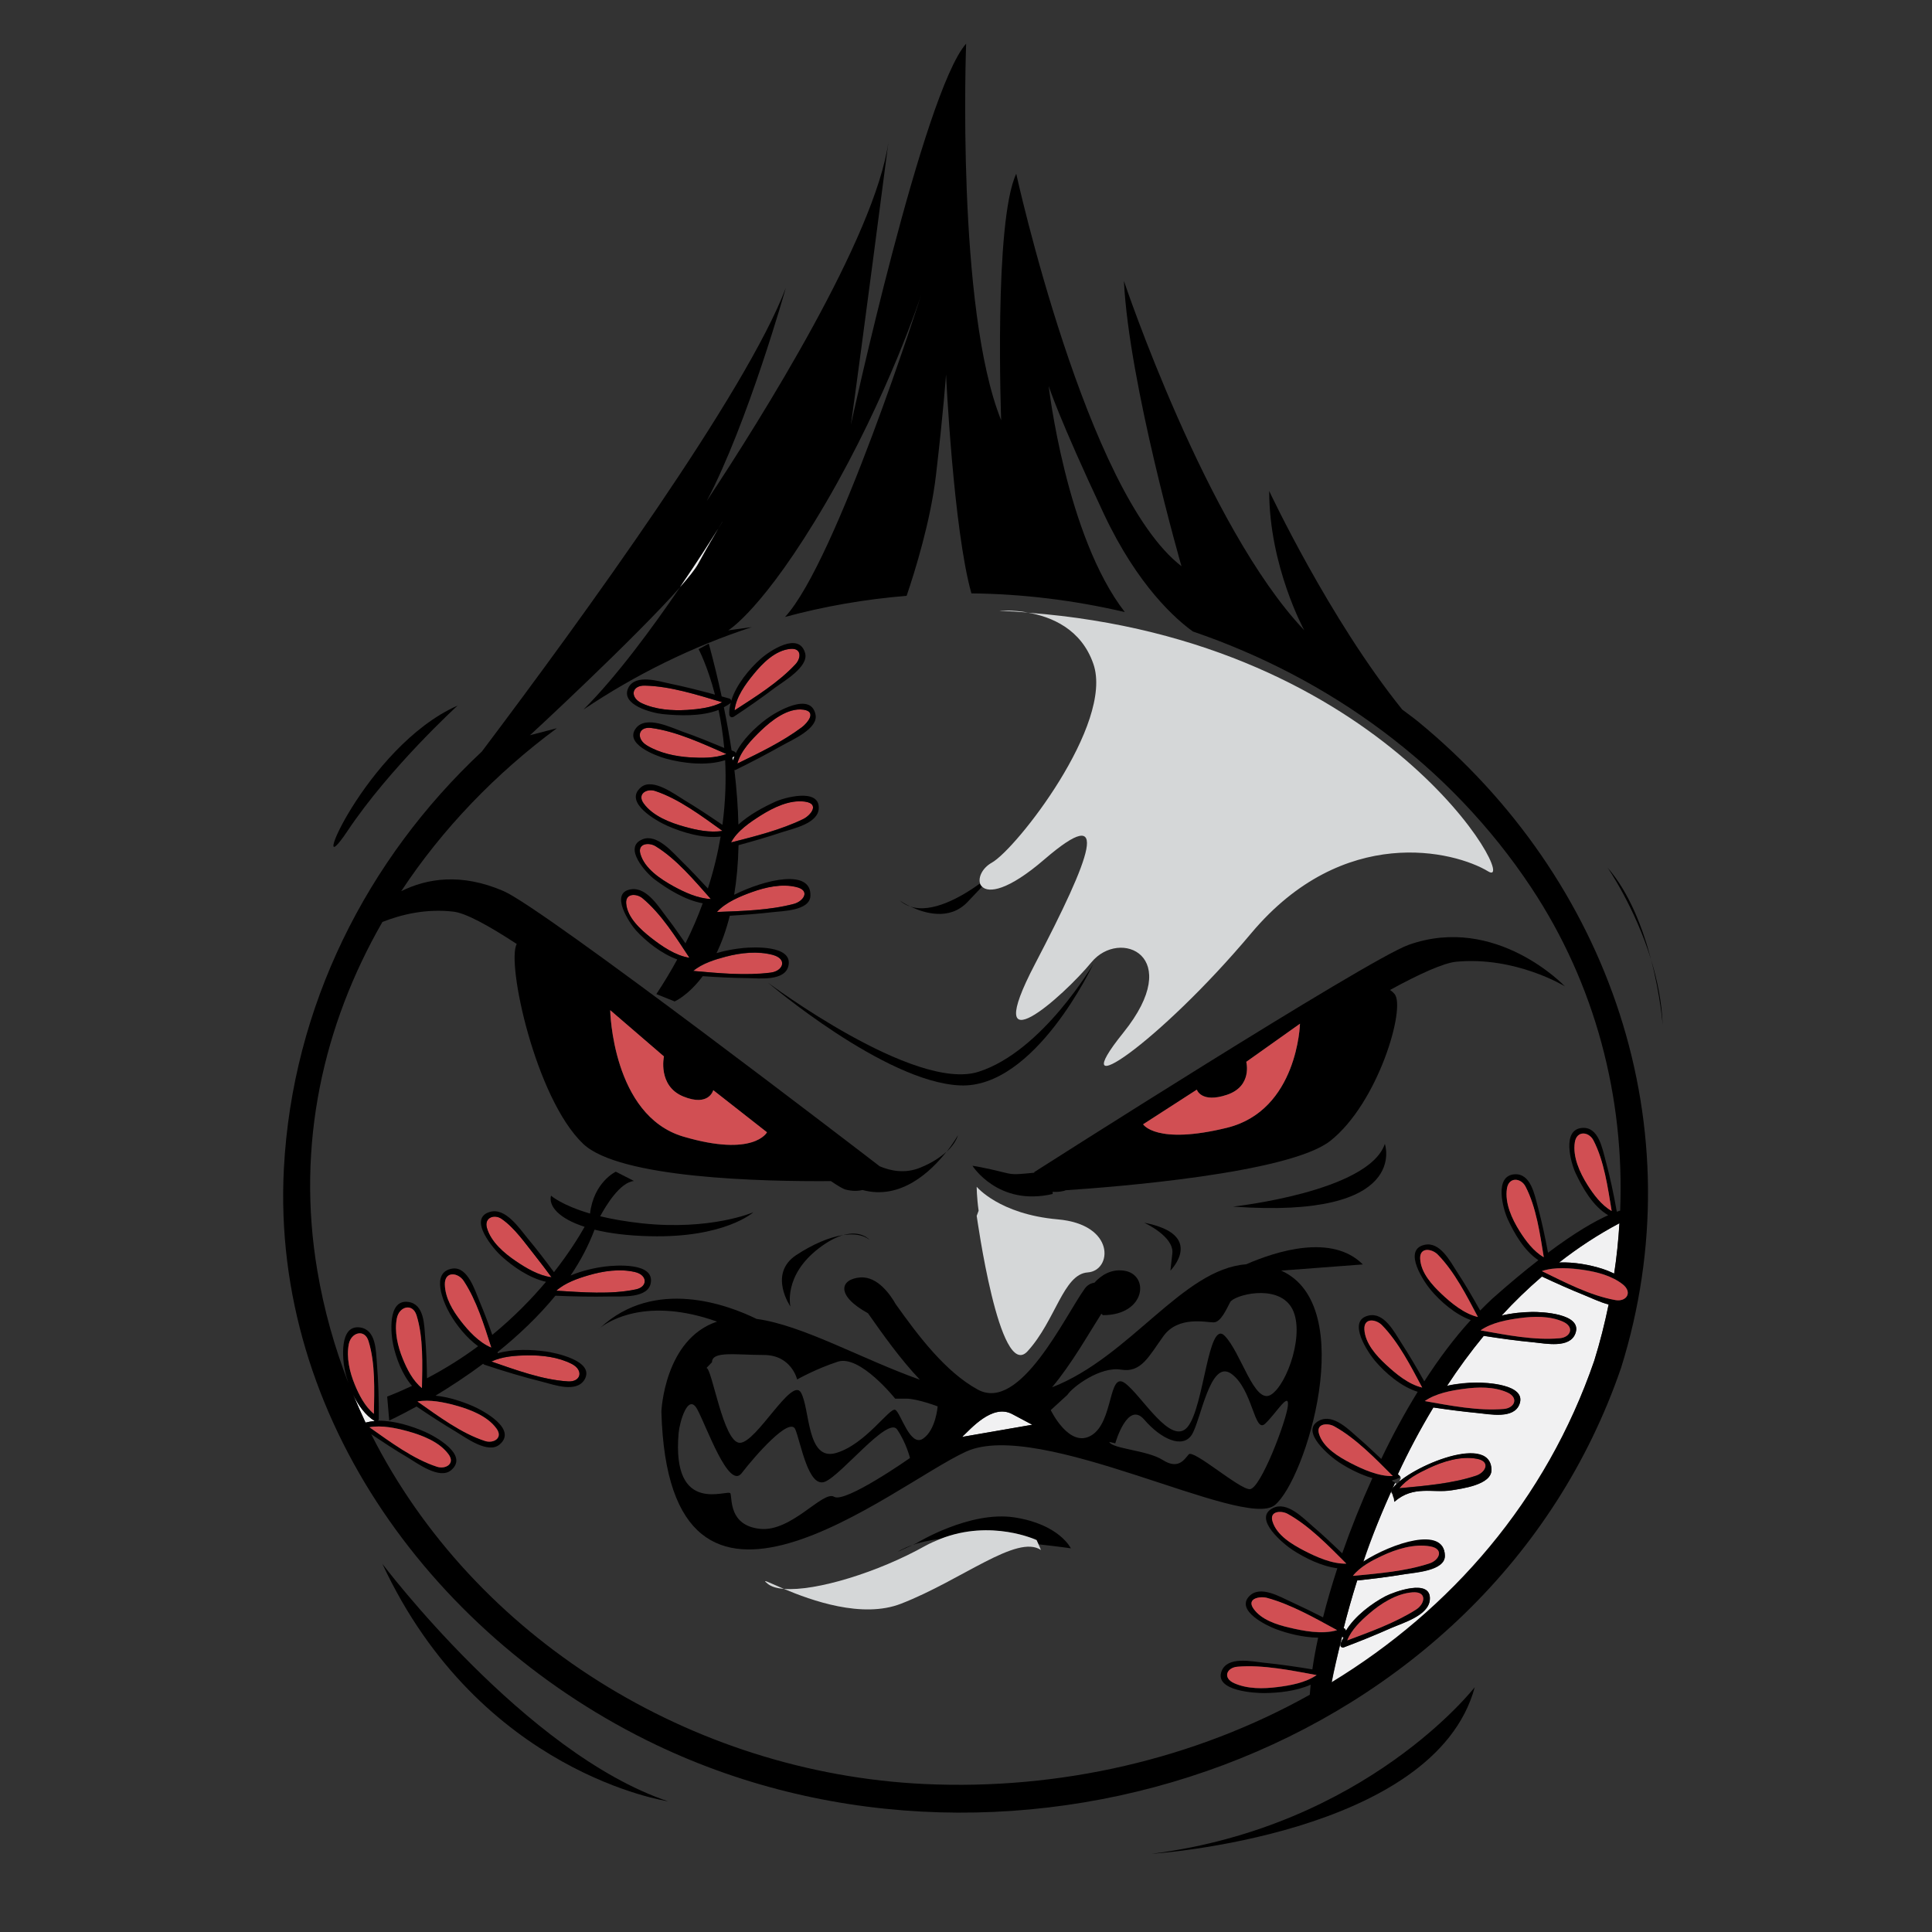<?xml version="1.0" encoding="utf-8"?>
<!-- Generator: Adobe Illustrator 18.1.0, SVG Export Plug-In . SVG Version: 6.00 Build 0)  -->
<svg version="1.1" id="Layer_1" xmlns="http://www.w3.org/2000/svg" xmlns:xlink="http://www.w3.org/1999/xlink" x="0px" y="0px"
	 viewBox="0 0 1500 1500" enable-background="new 0 0 1500 1500" xml:space="preserve">
<rect x="0" y="0" width="1500" height="1500" fill="#333333" stroke="none"/>
<g>
	<path fill="#F1F1F2" d="M1244.4,985.2c2,0.6,5.3,1.9,8.9,3.6c2-13,3.3-26,4.1-39.1c-16.8,8.9-32.4,19.2-46.8,30.5
		C1222.2,979.7,1234.8,982.1,1244.4,985.2z"/>
	<path fill="#F1F1F2" d="M1248.9,1012.8c-7-1.8-14.2-5.4-18.8-7.2c-11.1-4.5-22.1-9.4-33-14.5c-11.1,9.6-21.6,19.7-31.3,30.3
		c8.1-1.9,16.6-2.7,23.7-2.8c7-0.1,39.2,1.2,33.6,16.6c-4.3,11.9-23.2,7.8-32.6,6.9c-12.9-1.2-25.7-3-38.6-5
		c-10.3,12.5-19.8,25.5-28.5,38.8c7.8-1.8,15.9-2.5,22.7-2.5c7-0.1,39.2,1.2,33.6,16.6c-4.3,11.9-23.2,7.8-32.6,7
		c-11.4-1.1-22.9-2.6-34.3-4.3c-10.4,17.2-19.5,34.6-27.5,51.8c0.5,0.5,1.2,1,1.7,1.6c0.3,0.3,0.3,0.6,0.4,0.9
		c0,0.1,0.1,0.1,0.1,0.2c0,0.2,0,0.4,0,0.6c0,0.4-0.2,0.7-0.5,1c0,0,0,0,0,0c-0.2,0.2-0.4,2.2-0.8,2.3c-0.1,0-0.3,1.8-0.4,1.8
		c0,0-0.1,0-0.1,0c-0.9,0-1.8-1.6-2.7-1.5c-9.9,21.7-18,42-24.6,61.7c22.6-14.5,63-28.2,63.4-5.1c0.2,11.8-23.7,13-30.9,14.2
		c-12.4,2.1-24.8,3.5-37.2,4.9c-4.2,13.3-7.7,25.7-10.5,36.9c0.3,0.2,0.6,0.3,0.8,0.4c0.4,0.2,0.5,0.5,0.7,0.9c0,0,0,0,0.1,0.1
		c0.1,0.2,0.1,0.4,0.1,0.7c0,0,0,0,0,0.1c7-11.7,20.5-21.6,30.9-27c5.8-3,35.9-14.5,34.3,2.9c-1.1,12.2-21,17.9-30.2,21.9
		c-11.9,5.3-24,10.2-36.2,14.8c-0.1,0.1-0.2,0.1-0.3,0.1c-0.1,0-0.2,0.1-0.3,0.1c-0.3,0.1-0.5,0-0.7,0c-0.1,0-0.1,0-0.2,0
		c-0.5-0.1-0.8-0.3-1.1-0.7c-0.1-0.1-0.1-0.1-0.2-0.2c-0.1-0.2-0.1-0.4-0.1-0.7c-0.1-0.3-0.2-0.4-0.2-0.7c0.6-2.9,1.8-3.8,3.3-6.6
		c-0.1,0.1-0.3,2.1-0.4,2.1c0,0,0,0,0,0c-0.5,0-1-1.6-1.5-1.5c-3.8,15.5-6.5,27.3-8.2,36.5c92.6-56.3,166.6-141.6,203.9-250.3
		C1242.2,1042.4,1245.9,1027.4,1248.9,1012.8z M1127,1157.1c-14.7,2.4-29.5-4.1-44.4,8.9c0,0-0.1,0-0.1,0c-0.1,0-0.3-3.1-0.4-3
		c-0.4,0-0.6-1.7-0.9-1.8c0,0,0-0.8,0-0.8c-0.4-0.2-0.6-0.9-0.8-1.3c-0.1-0.1-0.1-0.5-0.2-0.6c0-0.2,0-0.4,0-0.6
		c0-0.3-0.1-0.6,0.1-0.9c8.5-15.6,77.1-45.8,77.6-15.7C1158.2,1153,1134.2,1155.9,1127,1157.1z"/>
	<path fill="#F1F1F2" d="M283.8,1104.5c2.3-0.6,4.7-1,7.2-1.2c0,0-0.1,0-0.1-0.1l0,0c-7.3-4.4-12.8-12.3-16.8-20.7
		C277.2,1090,280.4,1097.3,283.8,1104.5z"/>
	<path fill="#F1F1F2" d="M570.5,586.7c-0.2,0.2-0.2,0.4-0.4,0.6c-0.5,0.3-1,0.4-1.4,0.7c0.1,0.9,0.2,1.8,0.4,2.7
		C569.4,589.3,570,588,570.5,586.7z"/>
	<path d="M1101.2,560.4c-4-3.3-8.3-6.3-12.5-9.5c-56.8-70.5-103.3-169.7-103.3-169.7c0,58.5,27.2,108.1,27.2,108.1
		c-75.8-79.8-140-271.2-140-271.2c3.9,79.8,44.7,221.5,44.7,221.5C843.5,383,789,134.9,789,134.9c-17.5,37.2-11.7,191.4-11.7,191.4
		c-35-86.8-27.2-292.4-27.2-292.4c-33.1,37.2-89.5,296-89.5,296c7.8-54.9,29.2-219.8,29.2-219.8C679.5,184,591,325,548.7,389
		c31.9-60.4,61.4-165.5,61.4-165.5c-30.4,80.6-157.4,255.7-236,360C284.9,667,227,781.3,220.4,907.4
		c-10.1,194.2,119,366.1,288.8,447.2c278.6,133.1,646.7,6.5,749.4-292.6C1316.8,876,1250.1,682.8,1101.2,560.4z M1033.8,1306.1
		c1.7-9.2,4.3-20,8.2-35.5c0.5-0.2,1,1.5,1.5,1.5c0,0,0,0,0,0c0.1,0,0.3-2.1,0.4-2.1c-1.5,2.8-2.7,4.6-3.3,7.6
		c-0.1,0.3,0.1,0,0.2,0.2c0,0.3,0,0.2,0.1,0.5c0.1,0.1,0.1,0,0.2,0.1c0.2,0.4,0.6,0.6,1.1,0.7c0.1,0,0.1,0,0.2,0
		c0.3,0,0.5,0.1,0.7,0c0.1,0,0.2-0.1,0.3-0.1c0.1,0,0.2-0.1,0.3-0.1c12.2-4.6,24.3-9.5,36.2-14.8c9.1-4,29.1-9.7,30.2-21.9
		c1.6-17.4-28.5-5.9-34.3-2.9c-10.4,5.5-23.9,15.3-30.9,27c0,0,0,0,0-0.1c0-0.3,0-0.5-0.1-0.7c0,0,0,0-0.1-0.1
		c-0.2-0.3-0.3-0.7-0.7-0.9c-0.3-0.2-0.6-0.3-0.8-0.4c2.9-11.2,6.3-23.6,10.5-37c12.5-1.3,24.9-2.9,37.2-5
		c7.2-1.2,31.2-2.6,30.9-14.4c-0.4-23.1-40.8-9.8-63.4,4.7c6.6-19.7,14.8-39.1,24.6-60.8c0.9-0.1,1.8,1.5,2.7,1.5c0,0,0.1,0,0.1,0
		c0.1,0-2.8-1.8-2.7-1.8c0.4-0.1-2.2-1.3-2.2-1.5c0,0,0-0.4,0-0.4c0-0.3,3.5-0.8,3.6-1.2c0.1-0.2,1.6-0.5,1.6-0.7
		c0-0.1,0.7-0.2,0.7-0.3c-0.1-0.3,0.3-0.7,0-1c-0.5-0.5-1-1-1.5-1.6c8-17.2,17.2-34.6,27.6-51.8c11.4,1.7,22.9,3.2,34.3,4.3
		c9.3,0.9,28.3,5,32.6-7c5.6-15.5-26.6-16.7-33.6-16.6c-6.8,0.1-14.9,0.8-22.7,2.5c8.7-13.3,18.2-26.3,28.5-38.8
		c12.8,2,25.7,3.8,38.6,5c9.3,0.9,28.3,5,32.6-7c5.6-15.5-26.6-16.7-33.6-16.6c-7.1,0.1-15.6,0.8-23.7,2.8
		c9.7-10.6,20.2-20.8,31.3-30.3c10.9,5.1,21.8,10,33,14.5c4.6,1.8,11.8,5.4,18.8,7.2c-3,14.6-6.7,29.1-11.2,43.5
		C1200.4,1165,1126.4,1249.8,1033.8,1306.1z M1046,1273.6c3.2-8.2,10.6-15.2,16.8-20.6c9.2-8,21.3-15.7,33.7-16.7
		c11.6-0.9,10.1,8.8,2.8,13.4C1083.1,1260,1064.1,1266.8,1046,1273.6z M1000.9,1263.7c-9.7-2.3-21.4-6-27.5-14.5
		c-5.9-8.3,5-10,10.5-8.5c18.8,5.2,37.1,15.6,54.3,25.1C1026.4,1269.3,1011.9,1266.3,1000.9,1263.7z M1022.3,1300.6
		c-8.6,5.9-20.8,8.1-30.4,9.3c-11,1.4-23.3,1.6-33.6-3c-9.3-4.2-5.9-12.2,2.6-12.8C980.9,1292.4,1002.3,1296.9,1022.3,1300.6z
		 M1050.3,1223.5c5.6-7.1,14.8-11.9,22.5-15.5c11.2-5.3,25.1-9.6,37.5-7.4c11.1,2,7.2,10.7-0.5,13.2
		C1091,1220,1070.1,1221.6,1050.3,1223.5z M1045.3,1214c-11.2,0.4-23.4-5.2-32.6-10c-9.4-4.8-21.4-11.9-24.7-22.7
		c-2.6-8.4,7-8.6,11.8-5.9C1016.6,1184.7,1031.4,1200.2,1045.3,1214z M1081.4,1146c-11.2,0.4-23.4-5.2-32.6-10
		c-9.4-4.8-21.4-11.9-24.7-22.7c-2.6-8.4,7-8.6,11.8-5.9C1052.8,1116.7,1067.5,1132.2,1081.4,1146z M1106.1,1087.8
		c8.6-6,20.7-8.3,30.3-9.5c11-1.5,23.3-1.8,33.6,2.7c9.3,4.1,6.1,12.1-2.4,12.9C1147.6,1095.6,1126.1,1091.3,1106.1,1087.8z
		 M1104.2,1077.3c-10.6-2.5-20.6-10.9-28.1-17.8c-7.5-7-16.1-16.6-16.8-27.3c-0.5-9.5,9.2-7.8,13.6-3.4
		C1085.9,1042.2,1095.3,1060.7,1104.2,1077.3z M1149.5,1032.9c8.6-6,20.7-8.2,30.3-9.5c11-1.5,23.3-1.8,33.6,2.7
		c9.3,4.1,6.1,12.1-2.4,12.9C1191,1040.8,1169.4,1036.4,1149.5,1032.9z M1119.4,1004.7c-7.5-7-16.1-16.5-16.7-27.3
		c-0.6-9.5,9.2-7.8,13.6-3.4c13,13.4,22.4,31.9,31.3,48.5C1136.9,1020,1126.9,1011.6,1119.4,1004.7z M1251.3,940.2
		c-7.9-4.6-14.2-13.1-18.8-20.3c-5.9-9.4-11.6-21.7-9.8-33.1c1.5-9.2,10.9-8.3,14.4-1.5C1245.5,901.4,1248.2,922,1251.3,940.2z
		 M1257.3,949.7c-0.8,13.1-2.1,26.1-4.1,39.1c-3.6-1.7-6.9-3-8.9-3.6c-9.6-3.1-22.1-5.5-33.9-5
		C1224.9,968.9,1240.5,958.6,1257.3,949.7z M1259.9,997.1c7.8,6.2,2.9,13.8-5.7,12.2c-19.6-3.5-39-13.7-57.1-22.5
		c10-3.4,22.3-2.4,32.2-1C1239.8,987.5,1251.4,990.4,1259.9,997.1z M1198.6,976.1c-7.9-4.6-14.2-13.1-18.8-20.3
		c-5.9-9.4-11.6-21.7-9.8-33.1c1.5-9.2,10.9-8.3,14.4-1.5C1192.8,937.4,1195.6,958,1198.6,976.1z M528,455.9
		c13.7-20.1,24.4-37.1,29.8-45.6c2.5-4.1,3.7-6,3.7-6s-1.4,2.2-3.7,6c-3.1,5.2-8.2,13.9-15.7,27.7
		C539.8,441.9,534.7,448.3,528,455.9c-21.3,31.3-49.6,69.8-75,95c40.3-27.1,84.5-48.9,130.7-64l-18.3,2.5c0,0,27.2-15.9,75.9-99.2
		c48.6-83.3,73.9-161.3,73.9-161.3S649.3,436.1,609.5,479c31-8.4,62.6-13.8,94.4-16.4c6.6-19.4,18.7-58.4,22.8-93.8
		c5.8-49.6,7.8-78,7.8-78s5.7,120.3,19.7,169.9c40.1,0.4,80.1,5.4,119.1,14.5c-45.7-59-59.1-175.5-59.1-175.5s7.8,24.8,42.8,99.2
		c26.4,56.2,56.2,82.1,69.2,91.4c105.5,36,199.7,103.8,262.7,198.9c49.8,75.1,72.5,162.9,69,250.7c-0.8,0.3-1.6,0.5-2.6,0.9
		c-2.4-13.5-5.2-26.9-8.8-40.1c-2.5-9.2-5.4-25.8-17.9-25c-16.3,1-9,27.1-5.4,34.9c5.5,11.7,13.5,25.9,25.4,32.9
		c-10.1,4.5-25.4,13.1-46.7,29.1c-2.3-12.1-4.8-24.1-8-35.9c-2.5-9.2-5.4-25.7-17.9-25c-16.3,1-9,27.1-5.4,34.9
		c5.2,11.2,12.8,24.5,23.8,31.8c-10.6,8.2-22.5,18.1-35.9,30c-3.1,2.8-6.2,6-9.3,9.1c-5.7-10.1-11.5-20.2-17.9-29.9
		c-5.4-8.3-13.3-23.9-25.4-21.1c-17.3,4,0,29.2,5,35.1c7.6,9,18.9,18.9,31,23.3c-12.7,13.9-24.8,30-36.1,47.6
		c-5.7-10.2-11.6-20.3-17.9-30c-5.4-8.3-13.2-23.9-25.4-21.1c-17.3,4,0,29.2,5,35.1c8.1,9.5,20.3,20.1,33.2,24.1
		c-10.2,16.5-19.7,34.1-28.3,52.1c-5.7-5.2-11.1-10.6-17-15.6c-7.6-6.5-20-19.8-31.1-14.2c-16.2,8.2,9.3,28.6,15.4,32.5
		c7.2,4.7,16.4,9.5,25.8,12.2c-8.8,19.5-16.7,39.2-23.4,58.4c-7.5-7.1-14.9-14.2-22.8-20.9c-7.6-6.5-20-19.8-31.1-14.2
		c-16.2,8.2,9.3,28.6,15.4,32.5c9.5,6.2,22.3,12.6,34.7,14.2c-4.3,13.2-8,25.9-11.1,38.1c-8.1-4.1-16.2-8.1-24.5-11.9
		c-8.7-3.9-24.3-13.4-32.8-4.5c-10.8,11.3,13.9,23,20.6,25.5c9.3,3.5,21.3,6.5,32.9,6.7c-1.9,8.7-3.4,17-4.5,24.6
		c-12.6-2.1-25.2-3.9-37.9-5.2c-9.3-1-28.2-5.2-32.6,6.7c-5.7,15.4,26.5,17,33.4,16.9c10.8-0.1,24.6-1.5,35.8-6.5
		c-0.2,2.6-0.5,5.4-0.7,7.8c-89.2,49.9-194,74.2-299.1,69.3c-181.2-8.5-349.9-113.5-429.6-271.6c9.3,6.2,18.6,12.4,28.2,18
		c7.4,4.4,24.9,17.6,33.9,9.9c14-11.9-12.6-26.3-20.5-29.8c-10.1-4.4-23.7-8.7-36.2-8.6c0.1-0.1,0-0.2,0.1-0.2
		c0.1-0.2,0.2-0.3,0.2-0.5c0.1-0.2,0.2-0.3,0.2-0.6c0.1-14.5-0.3-29.1-1.5-43.5c-0.8-9.8-0.6-25.9-13.2-27.6
		c-16.3-2.1-13.4,25.2-11.6,33.4c0.6,3.1,1.6,6.3,2.7,9.7c-10.8-27.7-19-56.8-24.1-87c-16.6-98,4.6-191,50.5-270.9
		c14.7-5.8,34-10.5,55.2-8c9.5,1.1,27.1,10.7,49.1,25.1c-8.2,14.2,14.5,119.8,51.5,155.1c28.1,26.9,139.2,29.4,192.4,29
		c5.6,3.8,9.5,6.1,11.5,6.6c5.2,1.3,9.5,1.2,13,0.3c29.8,8.1,53.2-14.4,65.2-29.7c-4.4,4-10.8,8.5-20.4,12.4
		c-11.6,4.7-22.7,2.6-31.4-1.1c-10-7.7-260.5-200.1-292.1-213.7c-32.9-14.2-59.4-9.8-79.4,0.1c32-48.5,73.3-91.3,120.8-126.5
		l-20.8,5.4C411.6,570.8,493.4,495.1,528,455.9z M286.9,1108.1c9.6-1.7,20.4,0.6,29.3,3c11.3,3.1,24.9,8.1,32.1,18
		c5.4,7.3-2.3,11.8-8.8,9.7C320.8,1132.8,303.1,1119.5,286.9,1108.1z M290.3,1097.7c-7-5.6-11.6-14.8-14.8-22.6
		c-4-9.7-6.7-21.1-4.7-31.5c1.8-9.2,12.3-12.1,15.3-2.4C291.5,1058.5,290.6,1079.3,290.3,1097.7z M290.9,1103.3L290.9,1103.3
		C290.9,1103.3,291,1103.3,290.9,1103.3c-2.4,0.2-4.8,0.6-7.1,1.2c-3.4-7.2-6.6-14.5-9.7-21.9C278.1,1091,283.6,1098.8,290.9,1103.3
		z M473.7,784.3l41.7,35.9c0,0-5,22.9,15,31.1c20,8.2,23.3-4.9,23.3-4.9l41.7,32.7c0,0-10,19.6-65.1,3.3
		C475.4,866,473.7,784.3,473.7,784.3z"/>
	<path d="M1093.6,733.6C1061.4,745.1,803,910,803,910v0.5c-13,1.2-15.8,1.7-22.2,0.1c-17.5-4.4-25.8-5.5-25.8-5.5s20,31.8,62.3,21.9
		l0-1.7c2.7,0.2,5.4,0.1,8.8-0.7c0.4-0.1,0.9-0.3,1.3-0.5c37.8-2.5,173.3-13.1,205.4-38.3c37.3-29.4,58.9-103.8,49.9-114.1
		c-1.1-1.3-2.3-2.3-3.5-3.1c23.1-12.6,41.5-20.9,51.3-21.9c46.3-4.4,84.5,19.1,84.5,19.1S1161.5,709.4,1093.6,733.6z M952.6,875.6
		c-55.1,13.5-65.1-2.7-65.1-2.7l41.7-26.9c0,0,3.3,10.8,23.4,4c20-6.7,15-25.6,15-25.6l41.7-29.6
		C1009.3,794.8,1007.6,862.1,952.6,875.6z"/>
	<path fill="#D14F53" d="M530.4,882.4c55.1,16.3,65.1-3.3,65.1-3.3l-41.7-32.7c0,0-3.3,13.1-23.3,4.9c-20-8.2-15-31.1-15-31.1
		l-41.7-35.9C473.7,784.3,475.4,866,530.4,882.4z"/>
	<path fill="#D14F53" d="M1009.3,794.8l-41.7,29.6c0,0,5,18.9-15,25.6c-20,6.7-23.4-4-23.4-4l-41.7,26.9c0,0,10,16.2,65.1,2.7
		C1007.6,862.1,1009.3,794.8,1009.3,794.8z"/>
	<path fill="#F1F1F2" d="M785.9,1097.9c-15.6-8.3-32.5,11.8-38.9,17.7l54.5-9.5C801.5,1106.2,801.5,1106.2,785.9,1097.9z"/>
	<path d="M743.7,881.4c0,0-3.1,5.7-8.8,12.9C742.5,887.3,743.7,881.4,743.7,881.4z"/>
	<path d="M848.9,748.3c0,0-39.4,67.9-89.1,83.8c-49.7,16-163.6-69.2-163.6-69.2s90.6,77.2,149,79.8
		C803.6,845.5,848.9,748.3,848.9,748.3z"/>
	<path d="M760.9,685.9c-14.4,10.4-37.3,23.6-54.2,17.9c10.9,5.2,30.3,11.2,44.3-3.3c4.7-4.9,8.4-8.8,11.4-12
		C761.8,687.7,761.2,686.9,760.9,685.9z"/>
	<path d="M706.7,703.8c-5-2.4-8.2-4.7-8.2-4.7C701,701.4,703.8,702.8,706.7,703.8z"/>
	<path d="M708.6,1199.5c-7.6,2.6-11.6,5.3-11.6,5.3L708.6,1199.5z"/>
	<path d="M787.6,1178.1c-35-5.3-76,20-76,20l-3,1.4c5.4-1.9,12.7-3.7,21.6-4.7c39.5-15.6,74.6,0.9,74.6,0.9l1.5,3.3
		c14.5,1.6,25.1,3.1,25.1,3.1S822.6,1183.5,787.6,1178.1z"/>
	<path d="M635.7,969.2c7.5-5.8,13.8-8.8,19-10.3c-11,1.6-24,7.3-36.6,15.6c-21.9,14.6-4.4,39.9-4.4,39.9S607.9,990.5,635.7,969.2z"
		/>
	<path d="M675.1,962.6c0,0-6.3-7.7-20.4-3.7C662.9,957.7,670.1,958.6,675.1,962.6z"/>
	<path d="M888.3,949.3c0,0,23.4,10.6,21.9,23.9c-1.5,13.3-1.5,13.3-1.5,13.3S936.5,958.6,888.3,949.3z"/>
	<path fill="#D5D7D8" d="M797.8,1049.1c21.9-24,27.7-59.9,46.7-61.2c19-1.3,21.9-37.3-23.4-41.2c-45.3-4-62.8-25.3-62.8-25.3
		s0,8,1.5,18.6l-1.5,4C758.4,943.9,775.9,1073,797.8,1049.1z"/>
	<path fill="#D5D7D8" d="M775.9,474.2c7.6,0.3,15.1,0.8,22.5,1.4C785.7,473.3,775.9,474.2,775.9,474.2z"/>
	<path fill="#D5D7D8" d="M848.9,515.5C865,562,789,659.2,770,669.8c-7.3,4.1-10.6,11.3-9.1,16.1c0.3,1,0.9,1.8,1.6,2.5
		c5,5.1,20.1,3.2,48.4-21.2c52.6-45.2,36.5-2.7-7.3,81.2c-43.8,83.8,21.9,25.3,43.8-1.3c21.9-26.6,73-5.3,24.8,54.6
		c-48.2,59.9,27.8,8,99.3-77.2c71.6-85.2,157.7-63.9,184-47.9c25.6,15.6-77.8-179.7-357.3-200.9
		C816.1,478.8,839.5,488.2,848.9,515.5z"/>
	<path d="M957.3,936.8c138.3,10,117.9-48.7,117.9-48.7C1062.6,925.4,957.3,936.8,957.3,936.8z"/>
	<path d="M465.9,1030.9c-1.1,0.8-1.6,1.4-1.6,1.4C464.8,1031.7,465.4,1031.3,465.9,1030.9z"/>
	<path d="M967.5,981.6c-49.4,3.7-90,71.9-150.7,95.5c15.4-18.4,28.4-41.6,38.3-57.1l1.2,1.1c33.6,0,36.5-31.9,16.1-34.6
		c-10.1-1.3-17.6,3.8-22.7,9.4c-2.8,0.4-5.5,1.8-7.5,4.6c-15.7,21.8-50.2,96.2-83,78.4c-25.3-13.8-46.5-42.1-63.8-66.4
		c-3.8-6.7-13.8-21.7-27.5-20.7c-15.5,1.2-19.5,13.8,6,27.8c11.4,16.2,24.9,35.4,40.3,51.6c-45.7-16.3-90.9-42.3-126.8-47.2
		c-22-10.8-79-32.4-121.4,6.9c6.9-5.4,36.5-24.1,90.7-4.8c-41,13.7-43.2,69.8-43.2,69.8C519,1301.1,693,1153,750.1,1127
		c57.1-26,215.4,61.1,239.6,41.6c24-19.3,65.8-155,5-182.1l63.4-4.8C1034.2,957.7,991.1,971.3,967.5,981.6z M647.6,1162.1
		c-8.6-5.2-33.1,27.5-57.5,24.9c-24.4-2.6-21.5-23.6-23-27.5c-1.4-3.9-46,18.3-40.2-47.1c0.7-7.9,7.2-31.4,14.4-18.3
		c7.2,13.1,24.4,62.8,34.5,49.7c10.1-13.1,37.4-44.5,41.7-34c4.3,10.5,10.1,45.8,23,40.6c12.9-5.2,48.8-51,56-40.6
		c7.2,10.5,10,22.2,10,22.2S656.2,1167.3,647.6,1162.1z M716.6,1117c-10.1,6.7-17.2-20.1-21.5-22.4c-4.3-2.2-23,26.8-46,33.5
		c-23,6.7-20.1-34.7-27.3-47c-7.2-12.3-34.5,39.1-47.4,39.1c-12.9,0-21.6-58.1-25.9-58.1l4.3-4.5c0-8.9,18.7-5.6,40.2-5.6
		c21.5,0,25.9,19,25.9,19s14.4-8.2,31.6-13.8c17.2-5.6,44.5,28.7,44.5,28.7s0,0,8.6,0c8.6,0,24.4,6,24.4,6S726.6,1110.3,716.6,1117z
		 M747,1115.6c6.5-5.9,23.4-26,38.9-17.7c15.6,8.3,15.6,8.3,15.6,8.3L747,1115.6z M970.3,1156.2c-8.3,0-43.9-31.3-47.4-27
		c-3.6,4.3-8.3,11.9-20.2,4.3c-11.9-7.6-39.1-8.6-41.5-14l4.7,1.1c0,0,9.5-33.5,22.5-18.4c13,15.1,29.6,22.7,36.8,11.9
		c7.1-10.8,14.2-59.4,30.8-47.5c16.6,11.9,17.8,46.4,26.1,38.9c8.3-7.6,19-25.9,17.8-14C998.7,1103.3,978.6,1156.2,970.3,1156.2z
		 M1002.5,1014.8c11.5,18.3-2.9,60.2-15.8,68.1c-12.9,7.8-23-32.7-35.9-45.8c-12.9-13.1-15.8,55-28.7,70.7
		c-12.9,15.7-35.9-24.8-48.8-34c-12.9-9.2-8.6,30.1-25.9,40.6c-17.2,10.5-31.6-19.6-31.6-19.6l12.9-11.8
		c4.3-6.5,25.8-22.3,41.7-19.6c15.8,2.6,21.6-10.5,33-26.2c11.5-15.7,33-10.5,38.8-10.5c5.7,0,10.1-10.5,12.9-15.7
		C957.9,1005.6,991,996.5,1002.5,1014.8z"/>
	<path fill="#D14F53" d="M572.5,592.8c17.1-8.3,34.9-16.9,50.1-28.2c4.1-3.1,11.9-12.1,1.2-13.6c-12.3-1.7-25.1,8.6-33.2,16.4
		C583.9,573.9,575,583,572.5,592.8z"/>
	<path fill="#D14F53" d="M563.9,585.4c-18.5-8.1-38.5-17.5-58.3-20.2c-10.5-1.4-11.9,8.5-3.3,13.7c9.9,5.9,22.1,8.4,33.4,9.2
		C544.6,588.6,555.2,588.8,563.9,585.4z"/>
	<path fill="#D14F53" d="M1211,1039c8.5-0.7,11.7-8.8,2.4-12.9c-10.3-4.5-22.6-4.2-33.6-2.7c-9.7,1.3-21.8,3.5-30.3,9.5
		C1169.4,1036.4,1191,1040.8,1211,1039z"/>
	<path fill="#D14F53" d="M1116.2,974c-4.4-4.5-14.1-6.1-13.6,3.4c0.6,10.8,9.3,20.3,16.7,27.3c7.4,7,17.4,15.3,28.1,17.8
		C1138.6,1005.9,1129.3,987.3,1116.2,974z"/>
	<path fill="#D14F53" d="M1167.7,1093.9c8.4-0.8,11.7-8.8,2.4-12.9c-10.3-4.5-22.7-4.2-33.6-2.7c-9.7,1.3-21.8,3.5-30.3,9.5
		C1126.1,1091.3,1147.6,1095.6,1167.7,1093.9z"/>
	<path fill="#D14F53" d="M1059.3,1032.2c0.6,10.8,9.3,20.4,16.8,27.3c7.5,7,17.4,15.3,28.1,17.8c-8.9-16.6-18.2-35.1-31.3-48.5
		C1068.5,1024.3,1058.8,1022.7,1059.3,1032.2z"/>
	<path fill="#D14F53" d="M1146.5,1132.5c-12.4-2.3-26.3,2.1-37.5,7.4c-7.7,3.6-16.9,8.4-22.6,15.5c19.8-1.9,40.7-3.5,59.5-9.7
		C1153.7,1143.2,1157.6,1134.5,1146.5,1132.5z"/>
	<path d="M1080.4,1156.8c-0.2,0.3-0.1,0.6-0.1,0.9c0,0.2-0.1,0.3,0,0.5c0,0.2,0.1,0.3,0.2,0.4c0.1,0.4,0.4,0.7,0.8,0.9c0,0,0,0,0,0
		c0.3,0.1,0.5,3.4,0.9,3.4c0.1,0,0.3,3,0.4,3c0,0,0.1,0,0.1,0c14.9-13,29.7-6.5,44.4-8.9c7.2-1.2,31.2-4.1,30.9-16
		C1157.4,1111,1088.8,1141.3,1080.4,1156.8z M1146,1145.8c-18.8,6.2-39.7,7.8-59.5,9.7c5.6-7.1,14.9-11.9,22.6-15.5
		c11.1-5.3,25.1-9.7,37.5-7.4C1157.6,1134.5,1153.7,1143.2,1146,1145.8z"/>
	<path fill="#D14F53" d="M1024.1,1113.3c3.3,10.7,15.3,17.8,24.7,22.7c9.2,4.7,21.4,10.3,32.6,10c-13.8-13.8-28.6-29.2-45.5-38.6
		C1031.1,1104.7,1021.5,1104.9,1024.1,1113.3z"/>
	<path fill="#D14F53" d="M1110.4,1200.6c-12.4-2.2-26.3,2.1-37.5,7.4c-7.7,3.6-16.9,8.4-22.5,15.5c19.8-1.9,40.7-3.5,59.5-9.7
		C1117.6,1211.3,1121.4,1202.5,1110.4,1200.6z"/>
	<path fill="#D14F53" d="M988,1181.3c3.3,10.8,15.3,17.8,24.7,22.7c9.2,4.7,21.4,10.3,32.6,10c-13.8-13.8-28.6-29.2-45.5-38.6
		C995,1172.7,985.3,1172.9,988,1181.3z"/>
	<path fill="#D14F53" d="M1096.5,1236.3c-12.4,1-24.5,8.7-33.7,16.7c-6.3,5.4-13.6,12.4-16.8,20.6c18.1-6.8,37.1-13.6,53.4-23.9
		C1106.6,1245.1,1108.2,1235.3,1096.5,1236.3z"/>
	<path fill="#D14F53" d="M983.8,1240.6c-5.5-1.5-16.4,0.3-10.5,8.5c6.1,8.5,17.8,12.2,27.5,14.5c11,2.6,25.5,5.5,37.3,2
		C1020.9,1256.3,1002.7,1245.8,983.8,1240.6z"/>
	<path fill="#D14F53" d="M960.8,1294c-8.4,0.7-11.8,8.7-2.6,12.8c10.3,4.6,22.6,4.4,33.6,3c9.7-1.2,21.8-3.3,30.4-9.3
		C1002.3,1296.9,980.9,1292.4,960.8,1294z"/>
	<path fill="#D14F53" d="M1197.1,986.9c18.1,8.8,37.5,19,57.1,22.5c8.6,1.5,13.5-6,5.7-12.2c-8.5-6.7-20-9.7-30.6-11.2
		C1219.4,984.6,1207.1,983.5,1197.1,986.9z"/>
	<path fill="#D14F53" d="M1170,922.7c-1.8,11.4,3.9,23.7,9.8,33.1c4.6,7.3,10.8,15.8,18.8,20.3c-3-18.2-5.8-38.8-14.2-54.9
		C1180.9,914.5,1171.5,913.5,1170,922.7z"/>
	<path fill="#D14F53" d="M1222.7,886.8c-1.8,11.4,3.9,23.7,9.8,33.1c4.6,7.3,10.8,15.8,18.8,20.3c-3-18.2-5.8-38.8-14.2-54.9
		C1233.5,878.5,1224.2,877.6,1222.7,886.8z"/>
	<path fill="#D14F53" d="M567.6,654c18.8-4.8,38.5-9.7,55.9-18.1c6-2.9,13.2-11.9,1.4-13.6c-11.9-1.6-24.4,4.5-34.2,10.7
		C582.8,638.1,572.3,645,567.6,654z"/>
	<path fill="#D14F53" d="M531.7,641.9c8.9,2.5,19.6,4.8,29.3,3.2c-16.1-11.5-33.8-24.9-52.3-31c-6.5-2.2-14.2,2.2-8.9,9.6
		C506.8,633.6,520.4,638.8,531.7,641.9z"/>
	<path fill="#D14F53" d="M583.9,692.5c-8.9,3.2-20.4,7.9-27.3,15.5c19.8-0.7,40.8-1.2,59.8-6.3c7.5-2,13.1-10.5,1.7-13.2
		C606.9,685.9,594.6,688.7,583.9,692.5z"/>
	<path fill="#D14F53" d="M522.9,688.1c8.4,4.6,18.8,9.5,29,9.9C539,683.5,525.3,667,509,657c-5-3.1-14.2-2.4-11.8,6
		C500.5,674.5,513,682.6,522.9,688.1z"/>
	<path fill="#D14F53" d="M563.6,742.8c-8.3,2.2-18.3,5.2-25.3,11.1c19.8,1.7,40.6,3.8,60.2,1.3c9.5-1.2,13.3-10.6,1.6-13.7
		C588.2,738.3,575.2,739.7,563.6,742.8z"/>
	<path fill="#D14F53" d="M498.8,697.4c-4.4-3.7-13.4-4.3-12.7,4.1c0.9,11,11.2,20.2,19.3,26.6c8.2,6.4,18.9,13.9,29.8,15.5
		C524.7,727.6,513.5,709.6,498.8,697.4z"/>
	<path fill="#D14F53" d="M570.4,551.5c16.3-10.6,34.1-21.7,47.3-35.8c4.3-4.7,4.9-12.7-4-11.9c-11.8,1.1-21.7,11.2-28.7,19.9
		C578.9,531.1,571.4,541.3,570.4,551.5z"/>
	<path fill="#D14F53" d="M498.3,546c10.8,5,23.5,5.9,35.2,5.2c8.6-0.5,19.1-1.7,27.2-6c-19.4-5.7-40.3-12.5-60.2-12.9
		C490.2,532.1,488.9,541.6,498.3,546z"/>
	<path d="M514.4,554.4c12.9,1.3,30,2,43.5-3.2c1.8,8.8,3.4,18.7,4.4,29.5c-10.6-4.4-21.3-8.8-32.2-12.6c-9-3.2-28.4-12.9-36.3-2.8
		c-9.6,12.4,15.8,21.6,22.9,23.6c13.2,3.7,31.9,6,46.3,1.3c0.8,15.2,0.3,32.1-2.1,50.2c-9.7-6.6-19.4-13.1-29.4-19.1
		c-7.4-4.4-24.7-17.7-33.8-10.1c-14.1,11.8,12.4,26.4,20.3,29.9c11.5,5.1,27.7,10.1,41.5,8.4c-2.2,12.9-5.4,26.4-9.9,40.3
		c-6.6-7-13.1-14.1-20-20.8c-7-6.8-19.3-21.9-30.7-17.4c-15.8,6.3,3.1,26.6,9.5,31.3c10,7.4,23.6,16,37.2,18.4
		c-3.7,10.2-8.1,20.5-13.4,31.1c-4.6-6.5-9.1-13.2-14-19.5c-6.4-8.2-15.7-24.1-28-22.5c-17.7,2.4-1.2,26.8,3.8,32.2
		c7.8,8.5,19.5,17.8,31.8,22.3c-4.8,8.9-10.2,17.8-16.2,26.9l14.2,5.7c0,0,10.5-4.5,21.8-19.6c11.5,0.8,23.1,1.4,34.7,1.5
		c8.9,0.1,29.4,2.7,31.9-9.8c3.2-15.9-27.5-14.3-34.9-13.6c-6.3,0.6-13.7,1.8-21,4c3.9-8,7.4-17.5,10.3-29
		c11.1-0.7,22.2-1.5,33.2-2.8c7.4-0.9,28.8-1,29.4-12.5c1.1-21.5-35.2-13-59.2-1c1.9-11.3,3.1-24.1,3.4-38.5
		c11.3-3.1,22.5-6.3,33.5-10c8.8-2.9,28.7-6.8,28.8-19c0.2-15.7-27.6-7.7-33.9-4.7c-8.9,4.1-20,9.9-28.5,17.7
		c-0.3-13-1.3-27-3.1-42.4c0,0,0.1,0,0.1,0c0.2,0,0.5,0.1,0.7,0c12.3-6,24.5-12.4,36.4-19.1c6.8-3.9,27.9-12.8,25.8-23.7
		c-3.5-18.6-31-2.1-38.1,3.2c-8.4,6.3-18.9,16.1-24,26.9c0.1-0.6-0.1-1.3-0.9-1.6c-0.1-0.1-0.3-0.1-0.4-0.2c0,0,0,0-0.1,0
		c-0.5-0.2-1.1-0.4-1.7-0.7c-1.6-10.6-3.6-21.8-6-33.5c1.7-0.9,3.4-1.9,4.9-3c0.3-0.2,0.4-0.5,0.5-0.7c-0.9,3.2-1.4,6.5-1.2,9.6
		c0,0.2,0.2,0.4,0.3,0.6c0.1,0.3,0.2,0.5,0.4,0.7c0.1,0.1,0.2,0.2,0.3,0.2c0.3,0.3,0.7,0.4,1.1,0.4c0.1,0,0.2,0,0.4-0.1
		c0.2-0.1,0.4,0,0.6-0.1c0.1-0.1,0.2-0.2,0.3-0.2c0.1,0,0.1-0.1,0.2-0.1c10.9-7.2,21.7-14.7,32.1-22.6c6.5-4.8,26.1-16.1,23.2-26.7
		c-4.8-17.1-27.7-1.7-34.6,4.5c-8.5,7.5-19,20-22.8,32.6c0-0.4-0.1-0.7-0.3-1c-0.3-0.5-0.8-0.8-1.3-0.9c-1.9-0.6-3.9-1-5.8-1.6
		c-2.8-13-6.1-26.6-10-41l-7.9,4.3c0,0,6.9,12.9,12.7,35.3c-11.5-3.1-23.1-6.1-34.8-8.5c-8.9-1.9-26.8-7.7-32.4,3.1
		C481.1,547.6,507.3,553.7,514.4,554.4z M616.4,701.8c-19,5-40,5.5-59.8,6.3c6.9-7.7,18.4-12.3,27.3-15.5c10.7-3.8,23-6.6,34.2-3.9
		C629.5,691.3,624,699.7,616.4,701.8z M497.2,663c-2.4-8.4,6.8-9.1,11.8-6c16.3,10,30,26.5,42.9,41c-10.1-0.4-20.6-5.3-29-9.9
		C513,682.6,500.5,674.5,497.2,663z M598.4,755.1c-19.6,2.5-40.4,0.5-60.2-1.3c7-5.9,17-8.9,25.3-11.1c11.6-3,24.6-4.5,36.4-1.4
		C611.7,744.6,607.9,753.9,598.4,755.1z M535.3,743.6c-10.9-1.6-21.6-9.1-29.8-15.5c-8.1-6.4-18.4-15.6-19.3-26.6
		c-0.7-8.3,8.3-7.8,12.7-4.1C513.5,709.6,524.7,727.6,535.3,743.6z M623.8,551c10.7,1.5,2.9,10.5-1.2,13.6
		c-15.2,11.4-33,19.9-50.1,28.2c2.5-9.9,11.4-18.9,18.1-25.4C598.7,559.6,611.6,549.3,623.8,551z M505.7,565.2
		c19.8,2.7,39.8,12.2,58.3,20.2c-8.8,3.4-19.3,3.1-28.2,2.6c-11.4-0.7-23.6-3.3-33.4-9.2C493.7,573.7,495.2,563.8,505.7,565.2z
		 M570.1,587.3c0.3-0.1,0.3-0.4,0.4-0.6c-0.6,1.3-1.1,2.6-1.5,3.9c-0.1-0.9-0.2-1.8-0.4-2.7C569.1,587.7,569.6,587.5,570.1,587.3z
		 M590.7,633.1c9.8-6.1,22.3-12.3,34.2-10.7c11.8,1.6,4.6,10.7-1.4,13.6c-17.4,8.4-37.1,13.3-55.9,18.1
		C572.3,645,582.8,638.1,590.7,633.1z M508.6,614.1c18.5,6.1,36.2,19.5,52.3,31c-9.6,1.6-20.4-0.7-29.3-3.2
		c-11.3-3.1-24.8-8.3-32-18.2C494.4,616.4,502.1,612,508.6,614.1z M500.5,532.3c19.9,0.4,40.9,7.2,60.2,12.9
		c-8.2,4.3-18.6,5.4-27.2,6c-11.7,0.7-24.4-0.2-35.2-5.2C488.9,541.6,490.2,532.1,500.5,532.3z M613.6,503.8c9-0.8,8.4,7.2,4,11.9
		c-13.2,14.2-30.9,25.2-47.3,35.8c1-10.2,8.5-20.4,14.5-27.8C591.9,515,601.8,504.9,613.6,503.8z"/>
	<path fill="#D14F53" d="M431.9,1002.1c20.2,1.2,42.1,3.1,61.7-1c9.5-2,9.3-11.2-0.6-13.5c-11.8-2.7-24.8-0.8-36.3,2.6
		C448.5,992.6,438.7,996,431.9,1002.1z"/>
	<path fill="#D14F53" d="M400.4,979c7.9,5.4,17.8,11.3,27.8,12.6c-4.3-5.8-8.6-11.5-13.1-17.2c-7.6-9.5-15.5-21.1-25.6-28.1
		c-5.6-3.9-13.8-1.1-11.5,7C381.1,964.2,391.4,972.9,400.4,979z"/>
	<path fill="#D14F53" d="M444,1059c-10.5-5.5-23.1-6.9-34.9-6.7c-8.7,0.2-19.2,0.8-27.6,4.8c19,6.5,39.6,14.2,59.4,15.4
		C451,1073.2,453.4,1063.9,444,1059z"/>
	<path d="M423.9,1049.3c-10.9-1.5-25.4-2.2-37.5,1.4c0-0.1,0-0.2,0-0.3c0-0.1,0-0.2,0-0.4c0-0.1,0-0.2,0-0.3
		c15.7-12.6,31.3-27.3,44.8-43.7c14.1,0.6,28.3,0.9,42.5,0.6c8.8-0.2,29.6,1.7,31.6-10.7c2.6-16-27.8-13.5-35.3-12.6
		c-8,1-18.1,3.2-27,7c7.6-11.2,13.9-23.1,18.6-35.6c11.3,2.8,25.5,4.7,43.1,5.1c58.1,1.4,80.2-18.6,80.2-18.6s-33,14.3-86.4,8.6
		c-12.8-1.4-23.5-3.3-32.5-5.5c4.4-8.2,15.3-26.3,26.2-27.4l-14.1-7.2c0,0-17.1,8-20,32.5c-22.2-6.5-30.3-13.9-30.3-13.9
		c-2,8,5.9,17.7,26.1,24.2c-4.2,7.4-11.9,20-23.8,35.2c-6.6-8.9-13.3-17.7-20.4-26.2c-6.4-7.7-17.1-24.1-29.3-20.6
		c-17.8,5.2,3.2,29.3,8.9,34.4c8.9,8.1,21.7,17,34.6,19.9c-11,13.1-24.8,27.3-41.7,41.2c-3-8.7-6.2-17.3-9.8-25.8
		c-3.4-7.9-9-27.3-21-25.7c-17.6,2.5-7,26.7-2,35.3c5,8.6,12.7,18.4,21.8,25c-11.8,8.8-25.1,17.2-39.7,24.9
		c-0.1-10.6-0.5-21.2-1.4-31.7c-0.8-9.8-0.6-25.9-13.2-27.6c-16.3-2.1-13.4,25.2-11.6,33.4c2.2,10.2,6.9,22.9,14.6,31.8
		c-6.2,2.9-12.6,5.7-19.3,8.3l1.6,18.6c0,0,8.3-3.8,21.2-10.9c10,6.8,20.2,13.4,30.6,19.6c7.4,4.4,24.9,17.6,33.9,9.9
		c14-11.9-12.6-26.2-20.5-29.7c-8.3-3.6-18.9-7.2-29.3-8.2c11.1-6.7,23.9-15,37-24.8c0.3,0.4,0.7,0.7,1.1,0.8
		c14.9,5,30,9.5,45.2,13.3c8.9,2.3,26.3,8.7,32.5-1.9C462.1,1056.5,430.6,1050.2,423.9,1049.3z M389.5,946.4
		c10.1,7,18,18.6,25.6,28.1c4.5,5.6,8.8,11.4,13.1,17.2c-10-1.3-19.9-7.2-27.8-12.6c-9-6.1-19.2-14.8-22.3-25.6
		C375.7,945.3,383.8,942.4,389.5,946.4z M493,987.6c9.9,2.3,10.1,11.6,0.6,13.5c-19.6,4.1-41.5,2.2-61.7,1
		c6.8-6.1,16.6-9.5,24.8-11.9C468.2,986.8,481.1,984.8,493,987.6z M440.9,1072.5c-19.9-1.2-40.4-8.9-59.4-15.4
		c8.4-4,18.9-4.7,27.6-4.8c11.7-0.2,24.3,1.3,34.9,6.7C453.4,1063.9,451,1073.2,440.9,1072.5z M360,994.5
		c10,15.2,15.7,34.2,21.4,51.7c-9.6-4.1-17.7-12.9-23.8-20.8c-6.2-8-12-17.7-12.3-28.1C345.1,986.6,355.7,987.9,360,994.5z
		 M376.7,1118.8c-18.6-6-36.3-19.3-52.5-30.7c9.6-1.7,20.4,0.6,29.3,3c11.3,3.1,24.9,8.1,32.1,18
		C390.9,1116.4,383.3,1120.9,376.7,1118.8z M308.1,1023.6c1.8-9.2,12.3-12.1,15.3-2.4c5.4,17.3,4.5,38.1,4.2,56.5
		c-7-5.6-11.6-14.8-14.8-22.6C308.8,1045.4,306.1,1034,308.1,1023.6z"/>
	<path fill="#D14F53" d="M381.4,1046.2c-5.6-17.5-11.4-36.5-21.4-51.7c-4.3-6.6-14.9-7.9-14.6,2.9c0.3,10.4,6.1,20.1,12.3,28.1
		C363.7,1033.3,371.8,1042.2,381.4,1046.2z"/>
	<path fill="#D14F53" d="M353.4,1091.1c-8.9-2.4-19.7-4.7-29.3-3c16.2,11.4,34,24.7,52.5,30.7c6.6,2.1,14.2-2.4,8.8-9.7
		C378.3,1099.3,364.7,1094.2,353.4,1091.1z"/>
	<path fill="#D14F53" d="M327.6,1077.7c0.3-18.4,1.2-39.2-4.2-56.5c-3.1-9.8-13.6-6.9-15.3,2.4c-2,10.4,0.7,21.8,4.7,31.5
		C316,1063,320.6,1072.1,327.6,1077.7z"/>
	<path fill="#D14F53" d="M348.2,1129.1c-7.2-9.8-20.8-14.9-32.1-18c-8.9-2.4-19.7-4.7-29.3-3c16.2,11.4,34,24.7,52.5,30.7
		C346,1140.9,353.6,1136.4,348.2,1129.1z"/>
	<path fill="#D14F53" d="M270.8,1043.6c-2,10.4,0.7,21.8,4.7,31.5c3.2,7.8,7.9,17,14.8,22.6c0.3-18.4,1.2-39.2-4.2-56.5
		C283.1,1031.5,272.6,1034.4,270.8,1043.6z"/>
	<path fill="#D5D7D8" d="M596.1,1229.7c2.7,2.2,7.1,3.5,12.5,3.9C596.6,1228.5,590.6,1225.2,596.1,1229.7z"/>
	<path fill="#D5D7D8" d="M730.1,1194.8c-3.9,1.6-7.9,3.3-11.9,5.5c-36.2,20.3-84.8,35.3-109.6,33.3c21.1,8.9,60.8,23.3,91,11.5
		c47.5-18.5,89.9-54.1,108.6-41.7l-1.9-4.4l-1.5-3.3C804.8,1195.7,769.7,1179.2,730.1,1194.8z"/>
	<path d="M296.9,1214.2c75.9,163,221.7,184.3,221.7,184.3C407.8,1361.3,296.9,1214.2,296.9,1214.2z"/>
	<path d="M894.1,1439.3c0,0,219.8-14.2,250.9-129.4C1145,1309.9,1061.3,1418,894.1,1439.3z"/>
	<path d="M1281.9,745.1c-6.3-24.1-16.7-51.8-33.8-71.5C1248.1,673.6,1269.3,704.2,1281.9,745.1z"/>
	<path d="M1281.9,745.1c7.3,27.8,9,50.8,9,50.8C1290.3,778.2,1286.7,760.9,1281.9,745.1z"/>
	<path d="M269.7,645.3c33.1-49.6,85.6-97.5,85.6-97.5C283.3,579.7,236.6,694.9,269.7,645.3z"/>
	<path fill="#F1F1F2" d="M557.7,410.3c-5.3,8.6-16.1,25.5-29.8,45.6c6.7-7.6,11.8-13.9,14-18C549.5,424.1,554.6,415.4,557.7,410.3z"
		/>
	<path fill="#F1F1F2" d="M557.7,410.3c2.3-3.8,3.7-6,3.7-6S560.2,406.1,557.7,410.3z"/>
</g>
</svg>
